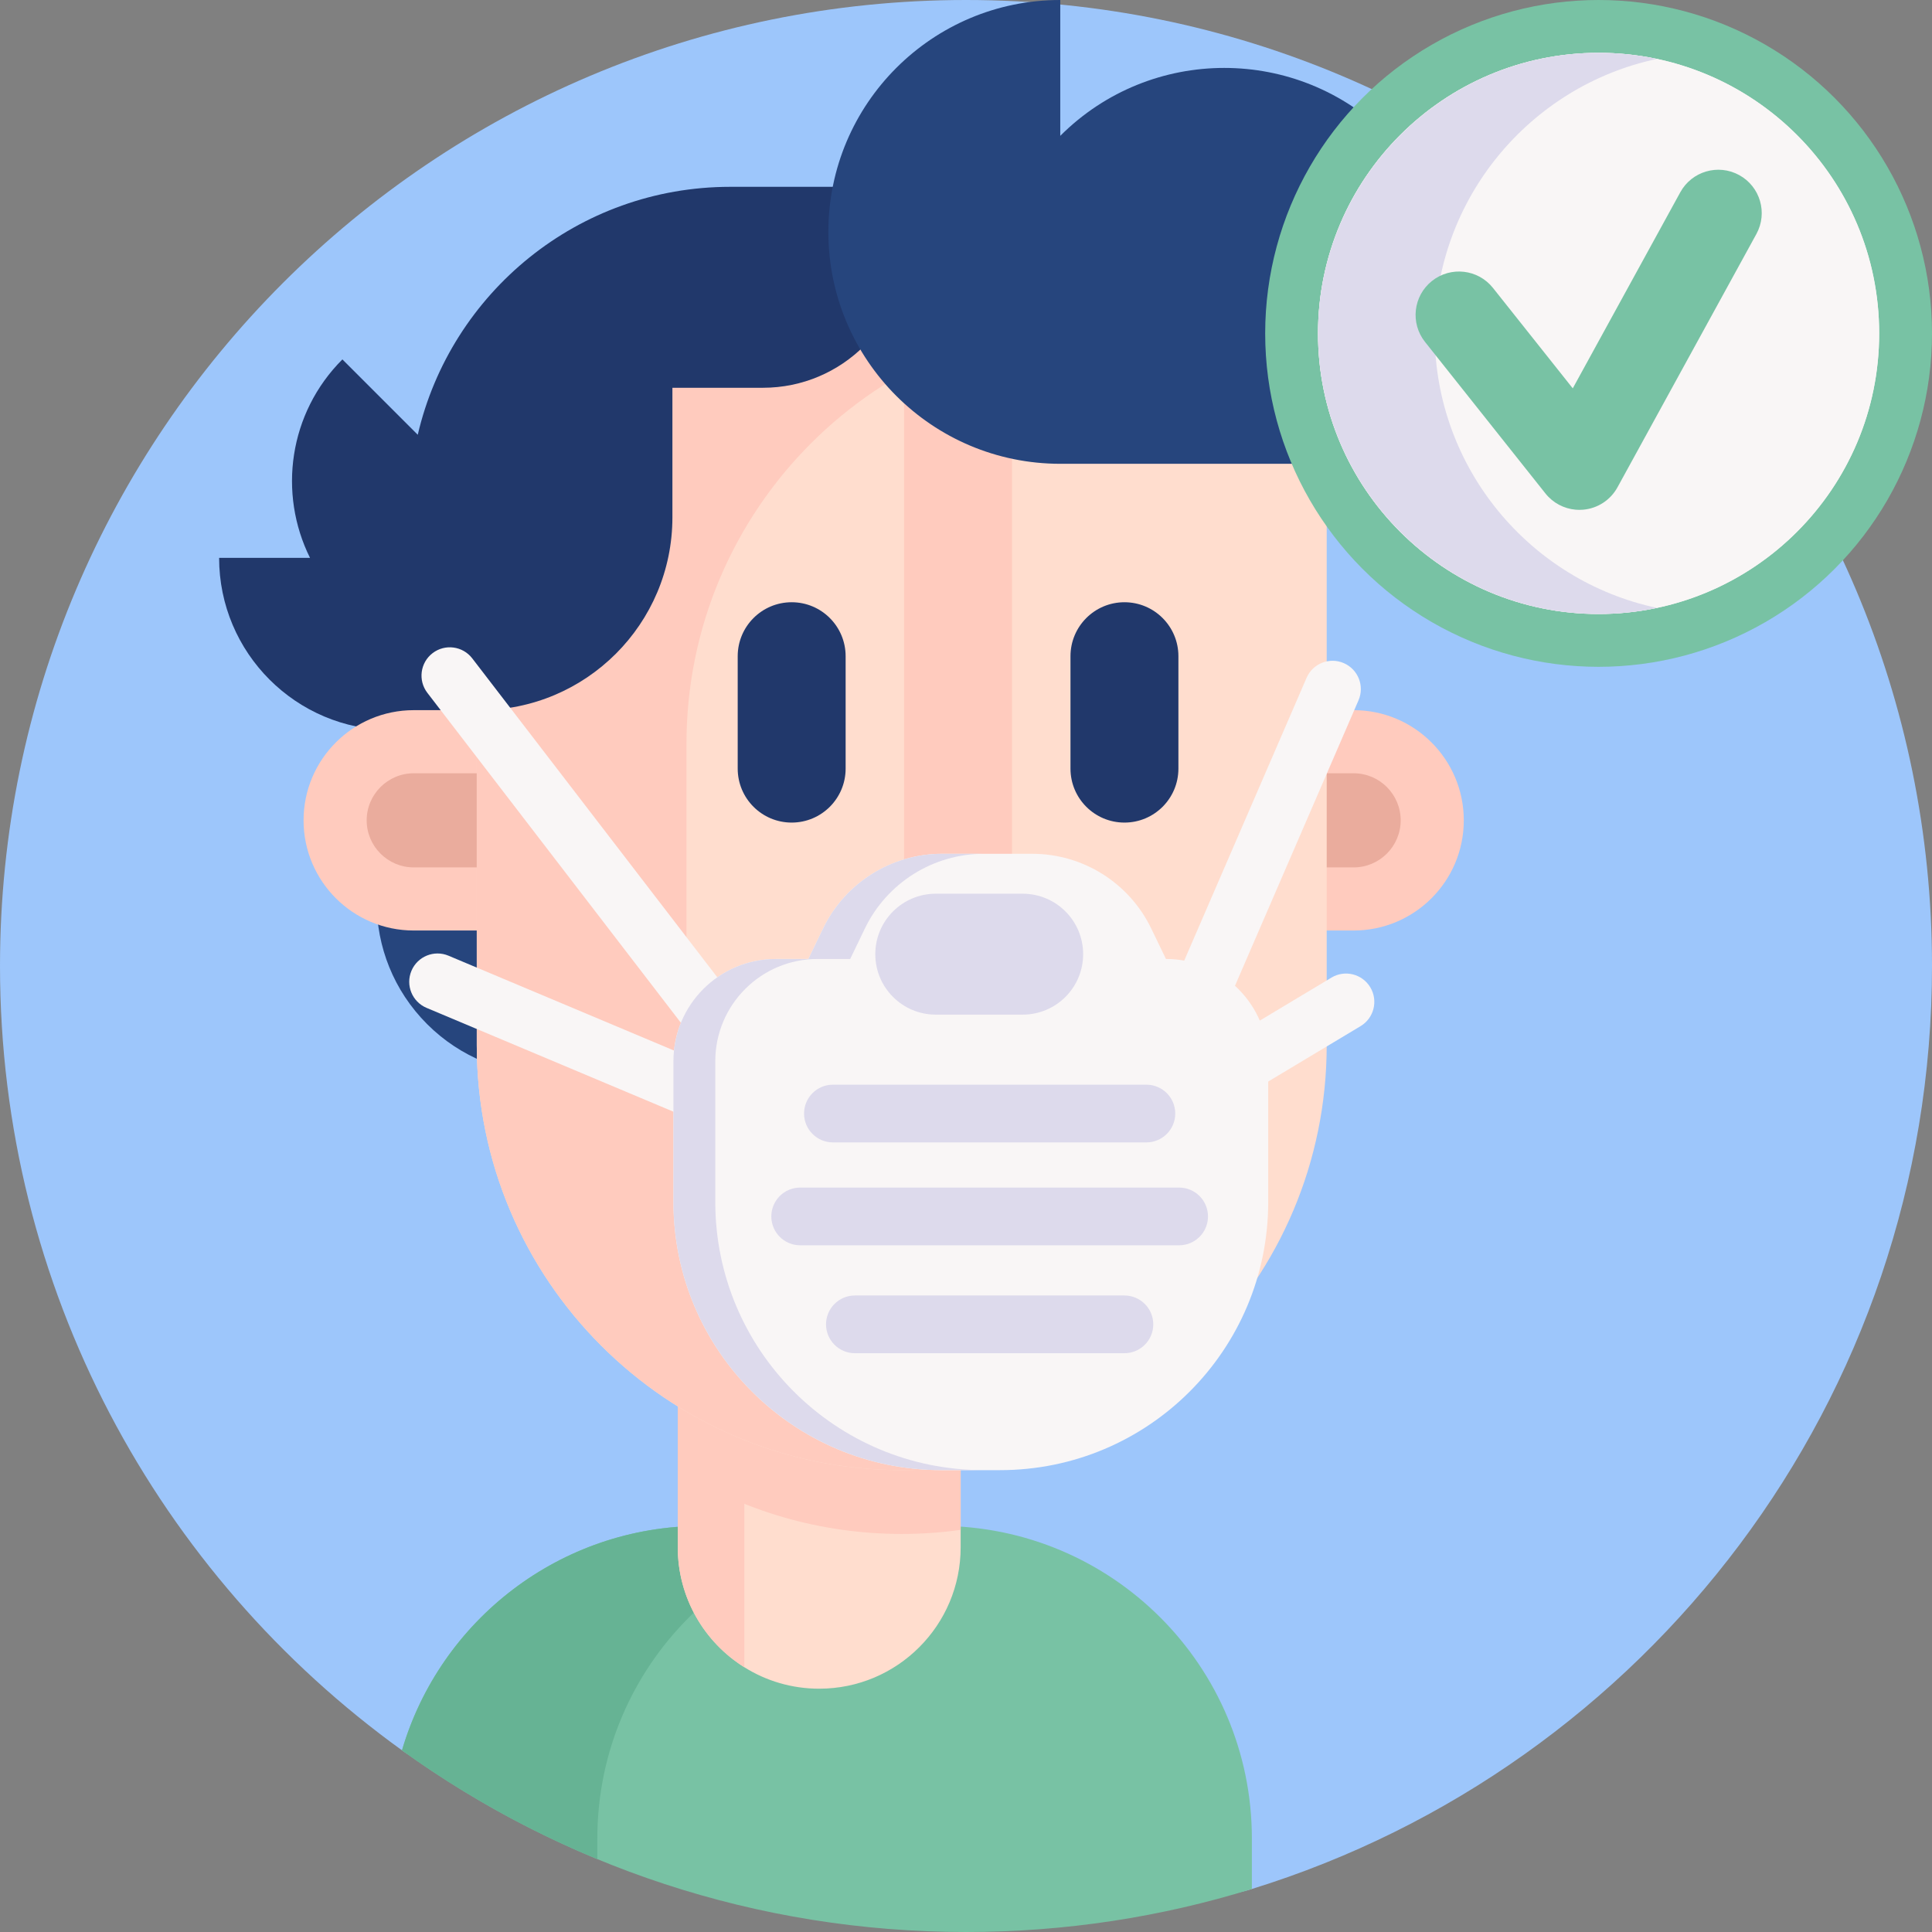 <svg id="Capa_1" enable-background="new 0 0 512 512" height="512" viewBox="0 0 512 512" width="512" xmlns="http://www.w3.org/2000/svg"><rect x="0" y="0" width="512" height="512" fill="#808080" stroke="none"/><g><path d="m512 256c0 115.01-75.84 212.3-180.24 244.6-23.94 7.41-49.39-6.974-75.76-6.974-34.6 0-63.653-19.304-93.753-31.744-18.44-7.62-39.747 13.478-55.717 1.968-64.52-46.48-106.53-122.26-106.53-207.85 0-141.38 114.62-256 256-256s256 114.62 256 256z" fill="#9dc6fb"/><g><path d="m331.76 487.22v13.38c-23.94 7.41-49.39 11.4-75.76 11.4-55.79 0-107.41-17.85-149.47-48.15 10.08-34.37 41.86-59.47 79.5-59.47h62.88c45.76 0 82.85 37.09 82.85 82.84z" fill="#78c2a4"/><path d="m241.15 404.38c-45.75 0-82.85 37.08-82.85 82.84v5.47c-18.44-7.62-35.8-17.33-51.77-28.84 10.08-34.38 41.86-59.47 79.5-59.47z" fill="#66b394"/><path d="m254.585 311.885v98.153c0 10.355-4.199 19.726-10.984 26.5-6.774 6.785-16.145 10.984-26.5 10.984-7.293 0-14.101-2.078-19.847-5.691-10.587-6.619-17.637-18.388-17.637-31.793v-98.153z" fill="#ffddce"/><path d="m254.585 311.885v93.545c-5.105.718-10.31 1.083-15.615 1.083-21.781 0-42.125-6.188-59.353-16.908v-77.72z" fill="#ffcbbe"/><path d="m197.254 349.988v91.843c-10.587-6.619-17.637-18.388-17.637-31.793v-60.05z" fill="#ffcbbe"/><path d="m193.528 49.51c-40.315 0-74.055 28.059-82.817 65.707l-19.971-19.971c-14.231 14.231-17.083 35.519-8.581 52.593h-24.091c0 25.198 20.427 45.625 45.625 45.625 1.615 0 3.21-.087 4.781-.25v8.068h139.275v-151.772z" fill="#21386b"/><path d="m113.184 206.873c-17.818 17.818-17.818 46.706 0 64.523s46.706 17.818 64.523 0" fill="#26457d"/><path d="m358.722 246.596h-249.075c-16.125 0-29.198-13.072-29.198-29.198 0-16.125 13.072-29.198 29.198-29.198h249.075c16.125 0 29.198 13.072 29.198 29.198 0 16.126-13.072 29.198-29.198 29.198z" fill="#ffcbbe"/><path d="m109.647 229.872c-6.878 0-12.474-5.596-12.474-12.473 0-6.878 5.596-12.474 12.474-12.474h249.075c6.878 0 12.474 5.596 12.474 12.473s-5.596 12.474-12.474 12.474z" fill="#eaac9d"/><path d="m238.97 389.606c-62.199 0-112.62-50.422-112.62-112.62v-79.847c0-62.198 50.422-112.62 112.62-112.62h62.765c27.534 0 49.856 22.321 49.856 49.856v142.612c-.001 62.197-50.423 112.619-112.621 112.619z" fill="#ffddce"/><path d="m266.761 386.147c-8.888 2.258-18.194 3.452-27.786 3.452-62.202 0-112.626-50.412-112.626-112.614v-79.845c0-62.202 50.424-112.626 112.626-112.626h55.56c-62.19 0-112.614 50.423-112.614 112.626v79.846c.001 52.621 36.077 96.797 84.84 109.161z" fill="#ffcbbe"/><path d="m209.8 217.994c-7.898 0-14.301-6.403-14.301-14.301v-29.793c0-7.898 6.403-14.301 14.301-14.301 7.898 0 14.301 6.403 14.301 14.301v29.794c0 7.897-6.402 14.3-14.301 14.3z" fill="#21386b"/><path d="m297.99 217.994c-7.898 0-14.301-6.403-14.301-14.301v-29.793c0-7.898 6.403-14.301 14.301-14.301 7.898 0 14.301 6.403 14.301 14.301v29.794c0 7.897-6.403 14.3-14.301 14.3z" fill="#21386b"/><path d="m268.196 247.192h-28.602v-148.373c0-7.898 6.403-14.301 14.301-14.301 7.898 0 14.301 6.403 14.301 14.301z" fill="#ffcbbe"/><path d="m252.675 322.935h-29.794c-6.103 0-11.051-4.947-11.051-11.051s4.947-11.051 11.051-11.051h29.794c6.103 0 11.051 4.947 11.051 11.051s-4.948 11.051-11.051 11.051z" fill="#ffcbbe"/><path d="m156.744 63.833v16.98c-21.907 8.023-37.54 29.058-37.54 53.744v53.643h7.884c28.226 0 51.107-22.882 51.107-51.107v-34.33h23.999c20.971 0 37.971-17 37.971-37.971v-.959z" fill="#21386b"/><path d="m191.775 280.985c-2.251 0-4.476-1.009-5.953-2.931l-72.566-94.442c-2.523-3.284-1.907-7.993 1.378-10.517 3.287-2.525 7.993-1.906 10.517 1.378l72.566 94.442c2.523 3.284 1.907 7.993-1.378 10.517-1.362 1.046-2.97 1.553-4.564 1.553z" fill="#f9f6f6"/><path d="m187.11 297.613c-.97 0-1.955-.189-2.904-.588l-71.163-29.929c-3.818-1.606-5.612-6.003-4.006-9.821 1.605-3.819 6.006-5.611 9.82-4.006l71.163 29.929c3.818 1.606 5.612 6.003 4.006 9.821-1.206 2.868-3.988 4.594-6.916 4.594z" fill="#f9f6f6"/><path d="m318.131 271.01c-.994 0-2.004-.199-2.975-.619-3.802-1.645-5.55-6.06-3.904-9.862l35.002-80.893c1.645-3.802 6.057-5.55 9.861-3.905 3.802 1.645 5.55 6.06 3.904 9.862l-35.002 80.893c-1.224 2.832-3.986 4.524-6.886 4.524z" fill="#f9f6f6"/><path d="m323.462 292.957c-2.548 0-5.031-1.299-6.438-3.643-2.131-3.552-.979-8.159 2.573-10.29l33.255-19.953c3.551-2.131 8.157-.98 10.29 2.573 2.131 3.552.979 8.159-2.573 10.29l-33.255 19.953c-1.209.725-2.539 1.07-3.852 1.07z" fill="#f9f6f6"/><path d="m342.437 61.456 25.456-25.456c-24-24-62.912-24-86.912 0v-36c-33.941 0-61.456 27.515-61.456 61.456s27.515 61.456 61.456 61.456h122.912c0-33.941-27.515-61.456-61.456-61.456z" fill="#26457d"/><path d="m308.989 254.135-3.905-8.082c-5.847-12.101-18.102-19.79-31.541-19.79h-23.88c-13.44 0-25.694 7.689-31.541 19.79l-3.905 8.082h-8.646c-14.969 0-27.103 12.135-27.103 27.103v37.293c0 39.253 31.821 71.074 71.074 71.074h15.477c39.253 0 71.074-31.821 71.074-71.074v-37.293c-.001-14.968-12.135-27.103-27.104-27.103z" fill="#f9f6f6"/><g fill="#dddaec"><path d="m260.627 389.599h-11.08c-39.26 0-71.08-31.82-71.08-71.07v-37.29c0-14.97 12.14-27.1 27.11-27.1h8.64l3.91-8.09c5.85-12.1 18.1-19.79 31.54-19.79h11.08c-13.44 0-25.69 7.69-31.54 19.79l-3.9 8.09h-8.65c-14.97 0-27.1 12.13-27.1 27.1v37.29c.001 39.25 31.82 71.07 71.07 71.07z"/><path d="m271.025 236.844h-23.04c-8.849 0-16.022 7.173-16.022 16.022 0 8.849 7.173 16.022 16.022 16.022h23.04c8.849 0 16.022-7.173 16.022-16.022 0-8.848-7.174-16.022-16.022-16.022z"/><path d="m303.804 302.748h-83.073c-4.224 0-7.648-3.424-7.648-7.648 0-4.224 3.424-7.648 7.648-7.648h83.073c4.224 0 7.648 3.424 7.648 7.648.001 4.224-3.424 7.648-7.648 7.648z"/><path d="m312.482 330.016h-100.428c-4.224 0-7.648-3.424-7.648-7.648 0-4.224 3.424-7.648 7.648-7.648h100.427c4.224 0 7.648 3.424 7.648 7.648.001 4.224-3.423 7.648-7.647 7.648z"/><path d="m297.98 358.615h-71.424c-4.224 0-7.648-3.424-7.648-7.648 0-4.224 3.424-7.648 7.648-7.648h71.424c4.224 0 7.648 3.424 7.648 7.648 0 4.223-3.424 7.648-7.648 7.648z"/></g></g><circle cx="423.643" cy="88.357" fill="#78c2a4" r="88.357"/><circle cx="423.643" cy="88.357" fill="#f9f6f6" r="74.357"/><circle cx="423.643" cy="88.357" fill="#f9f6f6" r="74.357"/><path d="m439.105 161.097c-4.99 1.06-10.16 1.62-15.46 1.62-41 0-74.36-33.36-74.36-74.36s33.36-74.36 74.36-74.36c5.3 0 10.47.56 15.46 1.62-33.6 7.13-58.89 37.04-58.89 72.74s25.29 65.61 58.89 72.74z" fill="#dddaec"/><path d="m417.573 135.076c-3.121-.269-6.03-1.806-8.015-4.303l-31.914-40.161c-3.952-4.972-3.124-12.207 1.849-16.158 4.973-3.952 12.208-3.123 16.158 1.849l21.148 26.613 28.495-51.961c3.054-5.569 10.043-7.607 15.613-4.554 5.569 3.054 7.607 10.044 4.553 15.613l-36.815 67.134c-1.852 3.377-5.27 5.602-9.107 5.929-.661.056-1.317.055-1.965-.001z" fill="#78c2a4"/></g></svg>